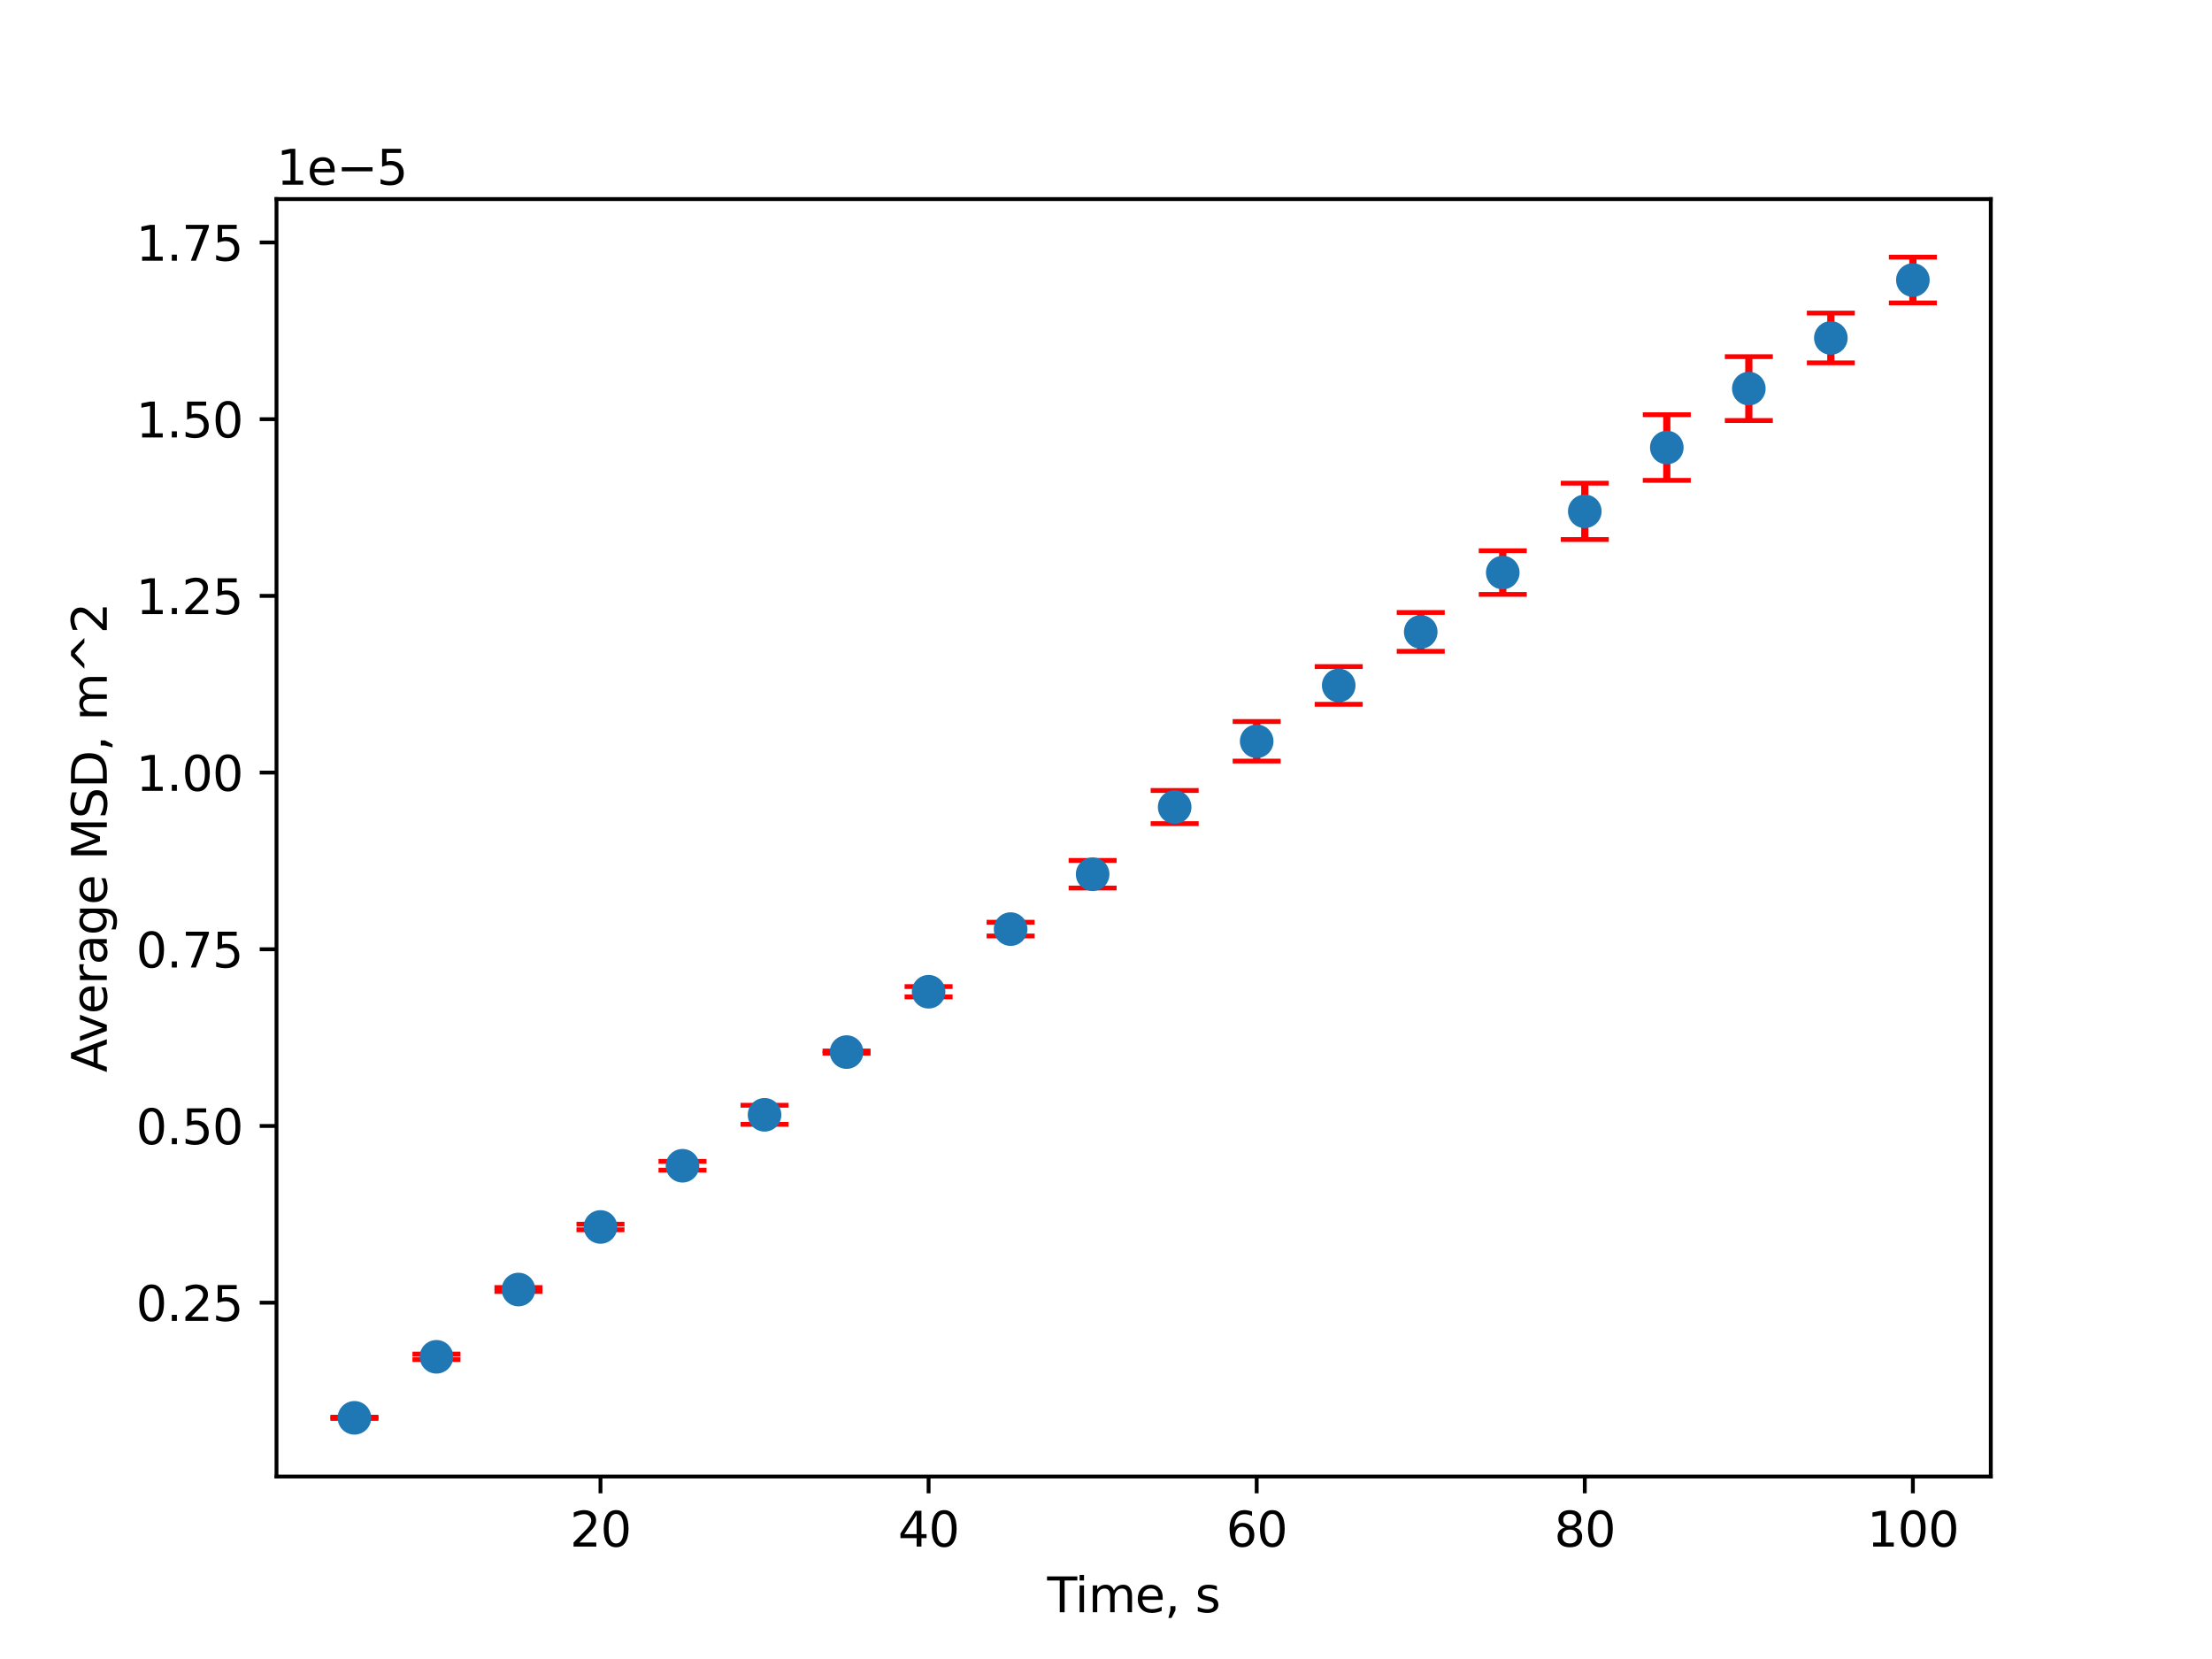 <?xml version="1.0" encoding="utf-8" standalone="no"?>
<!DOCTYPE svg PUBLIC "-//W3C//DTD SVG 1.1//EN"
  "http://www.w3.org/Graphics/SVG/1.1/DTD/svg11.dtd">
<svg xmlns:xlink="http://www.w3.org/1999/xlink" width="460.8pt" height="345.6pt" viewBox="0 0 460.8 345.6" xmlns="http://www.w3.org/2000/svg" version="1.1">
 <defs>
  <style type="text/css">*{stroke-linejoin: round; stroke-linecap: butt}</style>
 </defs>
 <g id="figure_1">
  <g id="patch_1">
   <path d="M 0 345.6 
L 460.8 345.6 
L 460.8 0 
L 0 0 
z
" style="fill: #ffffff"/>
  </g>
  <g id="axes_1">
   <g id="patch_2">
    <path d="M 57.6 307.584 
L 414.72 307.584 
L 414.72 41.472 
L 57.6 41.472 
z
" style="fill: #ffffff"/>
   </g>
   <g id="matplotlib.axis_1">
    <g id="xtick_1">
     <g id="line2d_1">
      <defs>
       <path id="m1ff000ea7a" d="M 0 0 
L 0 3.5 
" style="stroke: #000000; stroke-width: 0.8"/>
      </defs>
      <g>
       <use xlink:href="#m1ff000ea7a" x="125.094" y="307.584" style="stroke: #000000; stroke-width: 0.8"/>
      </g>
     </g>
     <g id="text_1">
      <!-- 20 -->
      <g transform="translate(118.731 322.182) scale(0.1 -0.1)">
       <defs>
        <path id="DejaVuSans-32" d="M 1228 531 
L 3431 531 
L 3431 0 
L 469 0 
L 469 531 
Q 828 903 1448 1529 
Q 2069 2156 2228 2338 
Q 2531 2678 2651 2914 
Q 2772 3150 2772 3378 
Q 2772 3750 2511 3984 
Q 2250 4219 1831 4219 
Q 1534 4219 1204 4116 
Q 875 4013 500 3803 
L 500 4441 
Q 881 4594 1212 4672 
Q 1544 4750 1819 4750 
Q 2544 4750 2975 4387 
Q 3406 4025 3406 3419 
Q 3406 3131 3298 2873 
Q 3191 2616 2906 2266 
Q 2828 2175 2409 1742 
Q 1991 1309 1228 531 
z
" transform="scale(0.016)"/>
        <path id="DejaVuSans-30" d="M 2034 4250 
Q 1547 4250 1301 3770 
Q 1056 3291 1056 2328 
Q 1056 1369 1301 889 
Q 1547 409 2034 409 
Q 2525 409 2770 889 
Q 3016 1369 3016 2328 
Q 3016 3291 2770 3770 
Q 2525 4250 2034 4250 
z
M 2034 4750 
Q 2819 4750 3233 4129 
Q 3647 3509 3647 2328 
Q 3647 1150 3233 529 
Q 2819 -91 2034 -91 
Q 1250 -91 836 529 
Q 422 1150 422 2328 
Q 422 3509 836 4129 
Q 1250 4750 2034 4750 
z
" transform="scale(0.016)"/>
       </defs>
       <use xlink:href="#DejaVuSans-32"/>
       <use xlink:href="#DejaVuSans-30" x="63.623"/>
      </g>
     </g>
    </g>
    <g id="xtick_2">
     <g id="line2d_2">
      <g>
       <use xlink:href="#m1ff000ea7a" x="193.442" y="307.584" style="stroke: #000000; stroke-width: 0.8"/>
      </g>
     </g>
     <g id="text_2">
      <!-- 40 -->
      <g transform="translate(187.08 322.182) scale(0.1 -0.1)">
       <defs>
        <path id="DejaVuSans-34" d="M 2419 4116 
L 825 1625 
L 2419 1625 
L 2419 4116 
z
M 2253 4666 
L 3047 4666 
L 3047 1625 
L 3713 1625 
L 3713 1100 
L 3047 1100 
L 3047 0 
L 2419 0 
L 2419 1100 
L 313 1100 
L 313 1709 
L 2253 4666 
z
" transform="scale(0.016)"/>
       </defs>
       <use xlink:href="#DejaVuSans-34"/>
       <use xlink:href="#DejaVuSans-30" x="63.623"/>
      </g>
     </g>
    </g>
    <g id="xtick_3">
     <g id="line2d_3">
      <g>
       <use xlink:href="#m1ff000ea7a" x="261.791" y="307.584" style="stroke: #000000; stroke-width: 0.8"/>
      </g>
     </g>
     <g id="text_3">
      <!-- 60 -->
      <g transform="translate(255.428 322.182) scale(0.1 -0.1)">
       <defs>
        <path id="DejaVuSans-36" d="M 2113 2584 
Q 1688 2584 1439 2293 
Q 1191 2003 1191 1497 
Q 1191 994 1439 701 
Q 1688 409 2113 409 
Q 2538 409 2786 701 
Q 3034 994 3034 1497 
Q 3034 2003 2786 2293 
Q 2538 2584 2113 2584 
z
M 3366 4563 
L 3366 3988 
Q 3128 4100 2886 4159 
Q 2644 4219 2406 4219 
Q 1781 4219 1451 3797 
Q 1122 3375 1075 2522 
Q 1259 2794 1537 2939 
Q 1816 3084 2150 3084 
Q 2853 3084 3261 2657 
Q 3669 2231 3669 1497 
Q 3669 778 3244 343 
Q 2819 -91 2113 -91 
Q 1303 -91 875 529 
Q 447 1150 447 2328 
Q 447 3434 972 4092 
Q 1497 4750 2381 4750 
Q 2619 4750 2861 4703 
Q 3103 4656 3366 4563 
z
" transform="scale(0.016)"/>
       </defs>
       <use xlink:href="#DejaVuSans-36"/>
       <use xlink:href="#DejaVuSans-30" x="63.623"/>
      </g>
     </g>
    </g>
    <g id="xtick_4">
     <g id="line2d_4">
      <g>
       <use xlink:href="#m1ff000ea7a" x="330.139" y="307.584" style="stroke: #000000; stroke-width: 0.8"/>
      </g>
     </g>
     <g id="text_4">
      <!-- 80 -->
      <g transform="translate(323.776 322.182) scale(0.1 -0.1)">
       <defs>
        <path id="DejaVuSans-38" d="M 2034 2216 
Q 1584 2216 1326 1975 
Q 1069 1734 1069 1313 
Q 1069 891 1326 650 
Q 1584 409 2034 409 
Q 2484 409 2743 651 
Q 3003 894 3003 1313 
Q 3003 1734 2745 1975 
Q 2488 2216 2034 2216 
z
M 1403 2484 
Q 997 2584 770 2862 
Q 544 3141 544 3541 
Q 544 4100 942 4425 
Q 1341 4750 2034 4750 
Q 2731 4750 3128 4425 
Q 3525 4100 3525 3541 
Q 3525 3141 3298 2862 
Q 3072 2584 2669 2484 
Q 3125 2378 3379 2068 
Q 3634 1759 3634 1313 
Q 3634 634 3220 271 
Q 2806 -91 2034 -91 
Q 1263 -91 848 271 
Q 434 634 434 1313 
Q 434 1759 690 2068 
Q 947 2378 1403 2484 
z
M 1172 3481 
Q 1172 3119 1398 2916 
Q 1625 2713 2034 2713 
Q 2441 2713 2670 2916 
Q 2900 3119 2900 3481 
Q 2900 3844 2670 4047 
Q 2441 4250 2034 4250 
Q 1625 4250 1398 4047 
Q 1172 3844 1172 3481 
z
" transform="scale(0.016)"/>
       </defs>
       <use xlink:href="#DejaVuSans-38"/>
       <use xlink:href="#DejaVuSans-30" x="63.623"/>
      </g>
     </g>
    </g>
    <g id="xtick_5">
     <g id="line2d_5">
      <g>
       <use xlink:href="#m1ff000ea7a" x="398.487" y="307.584" style="stroke: #000000; stroke-width: 0.8"/>
      </g>
     </g>
     <g id="text_5">
      <!-- 100 -->
      <g transform="translate(388.944 322.182) scale(0.1 -0.1)">
       <defs>
        <path id="DejaVuSans-31" d="M 794 531 
L 1825 531 
L 1825 4091 
L 703 3866 
L 703 4441 
L 1819 4666 
L 2450 4666 
L 2450 531 
L 3481 531 
L 3481 0 
L 794 0 
L 794 531 
z
" transform="scale(0.016)"/>
       </defs>
       <use xlink:href="#DejaVuSans-31"/>
       <use xlink:href="#DejaVuSans-30" x="63.623"/>
       <use xlink:href="#DejaVuSans-30" x="127.246"/>
      </g>
     </g>
    </g>
    <g id="text_6">
     <!-- Time, s -->
     <g transform="translate(218.144 335.861) scale(0.1 -0.1)">
      <defs>
       <path id="DejaVuSans-54" d="M -19 4666 
L 3928 4666 
L 3928 4134 
L 2272 4134 
L 2272 0 
L 1638 0 
L 1638 4134 
L -19 4134 
L -19 4666 
z
" transform="scale(0.016)"/>
       <path id="DejaVuSans-69" d="M 603 3500 
L 1178 3500 
L 1178 0 
L 603 0 
L 603 3500 
z
M 603 4863 
L 1178 4863 
L 1178 4134 
L 603 4134 
L 603 4863 
z
" transform="scale(0.016)"/>
       <path id="DejaVuSans-6d" d="M 3328 2828 
Q 3544 3216 3844 3400 
Q 4144 3584 4550 3584 
Q 5097 3584 5394 3201 
Q 5691 2819 5691 2113 
L 5691 0 
L 5113 0 
L 5113 2094 
Q 5113 2597 4934 2840 
Q 4756 3084 4391 3084 
Q 3944 3084 3684 2787 
Q 3425 2491 3425 1978 
L 3425 0 
L 2847 0 
L 2847 2094 
Q 2847 2600 2669 2842 
Q 2491 3084 2119 3084 
Q 1678 3084 1418 2786 
Q 1159 2488 1159 1978 
L 1159 0 
L 581 0 
L 581 3500 
L 1159 3500 
L 1159 2956 
Q 1356 3278 1631 3431 
Q 1906 3584 2284 3584 
Q 2666 3584 2933 3390 
Q 3200 3197 3328 2828 
z
" transform="scale(0.016)"/>
       <path id="DejaVuSans-65" d="M 3597 1894 
L 3597 1613 
L 953 1613 
Q 991 1019 1311 708 
Q 1631 397 2203 397 
Q 2534 397 2845 478 
Q 3156 559 3463 722 
L 3463 178 
Q 3153 47 2828 -22 
Q 2503 -91 2169 -91 
Q 1331 -91 842 396 
Q 353 884 353 1716 
Q 353 2575 817 3079 
Q 1281 3584 2069 3584 
Q 2775 3584 3186 3129 
Q 3597 2675 3597 1894 
z
M 3022 2063 
Q 3016 2534 2758 2815 
Q 2500 3097 2075 3097 
Q 1594 3097 1305 2825 
Q 1016 2553 972 2059 
L 3022 2063 
z
" transform="scale(0.016)"/>
       <path id="DejaVuSans-2c" d="M 750 794 
L 1409 794 
L 1409 256 
L 897 -744 
L 494 -744 
L 750 256 
L 750 794 
z
" transform="scale(0.016)"/>
       <path id="DejaVuSans-20" transform="scale(0.016)"/>
       <path id="DejaVuSans-73" d="M 2834 3397 
L 2834 2853 
Q 2591 2978 2328 3040 
Q 2066 3103 1784 3103 
Q 1356 3103 1142 2972 
Q 928 2841 928 2578 
Q 928 2378 1081 2264 
Q 1234 2150 1697 2047 
L 1894 2003 
Q 2506 1872 2764 1633 
Q 3022 1394 3022 966 
Q 3022 478 2636 193 
Q 2250 -91 1575 -91 
Q 1294 -91 989 -36 
Q 684 19 347 128 
L 347 722 
Q 666 556 975 473 
Q 1284 391 1588 391 
Q 1994 391 2212 530 
Q 2431 669 2431 922 
Q 2431 1156 2273 1281 
Q 2116 1406 1581 1522 
L 1381 1569 
Q 847 1681 609 1914 
Q 372 2147 372 2553 
Q 372 3047 722 3315 
Q 1072 3584 1716 3584 
Q 2034 3584 2315 3537 
Q 2597 3491 2834 3397 
z
" transform="scale(0.016)"/>
      </defs>
      <use xlink:href="#DejaVuSans-54"/>
      <use xlink:href="#DejaVuSans-69" x="57.959"/>
      <use xlink:href="#DejaVuSans-6d" x="85.742"/>
      <use xlink:href="#DejaVuSans-65" x="183.154"/>
      <use xlink:href="#DejaVuSans-2c" x="244.678"/>
      <use xlink:href="#DejaVuSans-20" x="276.465"/>
      <use xlink:href="#DejaVuSans-73" x="308.252"/>
     </g>
    </g>
   </g>
   <g id="matplotlib.axis_2">
    <g id="ytick_1">
     <g id="line2d_6">
      <defs>
       <path id="m0172ef1afd" d="M 0 0 
L -3.5 0 
" style="stroke: #000000; stroke-width: 0.8"/>
      </defs>
      <g>
       <use xlink:href="#m0172ef1afd" x="57.6" y="271.37" style="stroke: #000000; stroke-width: 0.8"/>
      </g>
     </g>
     <g id="text_7">
      <!-- 0.25 -->
      <g transform="translate(28.334 275.169) scale(0.1 -0.1)">
       <defs>
        <path id="DejaVuSans-2e" d="M 684 794 
L 1344 794 
L 1344 0 
L 684 0 
L 684 794 
z
" transform="scale(0.016)"/>
        <path id="DejaVuSans-35" d="M 691 4666 
L 3169 4666 
L 3169 4134 
L 1269 4134 
L 1269 2991 
Q 1406 3038 1543 3061 
Q 1681 3084 1819 3084 
Q 2600 3084 3056 2656 
Q 3513 2228 3513 1497 
Q 3513 744 3044 326 
Q 2575 -91 1722 -91 
Q 1428 -91 1123 -41 
Q 819 9 494 109 
L 494 744 
Q 775 591 1075 516 
Q 1375 441 1709 441 
Q 2250 441 2565 725 
Q 2881 1009 2881 1497 
Q 2881 1984 2565 2268 
Q 2250 2553 1709 2553 
Q 1456 2553 1204 2497 
Q 953 2441 691 2322 
L 691 4666 
z
" transform="scale(0.016)"/>
       </defs>
       <use xlink:href="#DejaVuSans-30"/>
       <use xlink:href="#DejaVuSans-2e" x="63.623"/>
       <use xlink:href="#DejaVuSans-32" x="95.41"/>
       <use xlink:href="#DejaVuSans-35" x="159.033"/>
      </g>
     </g>
    </g>
    <g id="ytick_2">
     <g id="line2d_7">
      <g>
       <use xlink:href="#m0172ef1afd" x="57.6" y="234.56" style="stroke: #000000; stroke-width: 0.8"/>
      </g>
     </g>
     <g id="text_8">
      <!-- 0.50 -->
      <g transform="translate(28.334 238.359) scale(0.1 -0.1)">
       <use xlink:href="#DejaVuSans-30"/>
       <use xlink:href="#DejaVuSans-2e" x="63.623"/>
       <use xlink:href="#DejaVuSans-35" x="95.41"/>
       <use xlink:href="#DejaVuSans-30" x="159.033"/>
      </g>
     </g>
    </g>
    <g id="ytick_3">
     <g id="line2d_8">
      <g>
       <use xlink:href="#m0172ef1afd" x="57.6" y="197.751" style="stroke: #000000; stroke-width: 0.8"/>
      </g>
     </g>
     <g id="text_9">
      <!-- 0.75 -->
      <g transform="translate(28.334 201.55) scale(0.1 -0.1)">
       <defs>
        <path id="DejaVuSans-37" d="M 525 4666 
L 3525 4666 
L 3525 4397 
L 1831 0 
L 1172 0 
L 2766 4134 
L 525 4134 
L 525 4666 
z
" transform="scale(0.016)"/>
       </defs>
       <use xlink:href="#DejaVuSans-30"/>
       <use xlink:href="#DejaVuSans-2e" x="63.623"/>
       <use xlink:href="#DejaVuSans-37" x="95.41"/>
       <use xlink:href="#DejaVuSans-35" x="159.033"/>
      </g>
     </g>
    </g>
    <g id="ytick_4">
     <g id="line2d_9">
      <g>
       <use xlink:href="#m0172ef1afd" x="57.6" y="160.942" style="stroke: #000000; stroke-width: 0.8"/>
      </g>
     </g>
     <g id="text_10">
      <!-- 1.00 -->
      <g transform="translate(28.334 164.741) scale(0.1 -0.1)">
       <use xlink:href="#DejaVuSans-31"/>
       <use xlink:href="#DejaVuSans-2e" x="63.623"/>
       <use xlink:href="#DejaVuSans-30" x="95.41"/>
       <use xlink:href="#DejaVuSans-30" x="159.033"/>
      </g>
     </g>
    </g>
    <g id="ytick_5">
     <g id="line2d_10">
      <g>
       <use xlink:href="#m0172ef1afd" x="57.6" y="124.133" style="stroke: #000000; stroke-width: 0.8"/>
      </g>
     </g>
     <g id="text_11">
      <!-- 1.25 -->
      <g transform="translate(28.334 127.932) scale(0.1 -0.1)">
       <use xlink:href="#DejaVuSans-31"/>
       <use xlink:href="#DejaVuSans-2e" x="63.623"/>
       <use xlink:href="#DejaVuSans-32" x="95.41"/>
       <use xlink:href="#DejaVuSans-35" x="159.033"/>
      </g>
     </g>
    </g>
    <g id="ytick_6">
     <g id="line2d_11">
      <g>
       <use xlink:href="#m0172ef1afd" x="57.6" y="87.323" style="stroke: #000000; stroke-width: 0.8"/>
      </g>
     </g>
     <g id="text_12">
      <!-- 1.50 -->
      <g transform="translate(28.334 91.122) scale(0.1 -0.1)">
       <use xlink:href="#DejaVuSans-31"/>
       <use xlink:href="#DejaVuSans-2e" x="63.623"/>
       <use xlink:href="#DejaVuSans-35" x="95.41"/>
       <use xlink:href="#DejaVuSans-30" x="159.033"/>
      </g>
     </g>
    </g>
    <g id="ytick_7">
     <g id="line2d_12">
      <g>
       <use xlink:href="#m0172ef1afd" x="57.6" y="50.514" style="stroke: #000000; stroke-width: 0.8"/>
      </g>
     </g>
     <g id="text_13">
      <!-- 1.75 -->
      <g transform="translate(28.334 54.313) scale(0.1 -0.1)">
       <use xlink:href="#DejaVuSans-31"/>
       <use xlink:href="#DejaVuSans-2e" x="63.623"/>
       <use xlink:href="#DejaVuSans-37" x="95.41"/>
       <use xlink:href="#DejaVuSans-35" x="159.033"/>
      </g>
     </g>
    </g>
    <g id="text_14">
     <!-- Average MSD, m^2 -->
     <g transform="translate(22.255 223.408) rotate(-90) scale(0.1 -0.1)">
      <defs>
       <path id="DejaVuSans-41" d="M 2188 4044 
L 1331 1722 
L 3047 1722 
L 2188 4044 
z
M 1831 4666 
L 2547 4666 
L 4325 0 
L 3669 0 
L 3244 1197 
L 1141 1197 
L 716 0 
L 50 0 
L 1831 4666 
z
" transform="scale(0.016)"/>
       <path id="DejaVuSans-76" d="M 191 3500 
L 800 3500 
L 1894 563 
L 2988 3500 
L 3597 3500 
L 2284 0 
L 1503 0 
L 191 3500 
z
" transform="scale(0.016)"/>
       <path id="DejaVuSans-72" d="M 2631 2963 
Q 2534 3019 2420 3045 
Q 2306 3072 2169 3072 
Q 1681 3072 1420 2755 
Q 1159 2438 1159 1844 
L 1159 0 
L 581 0 
L 581 3500 
L 1159 3500 
L 1159 2956 
Q 1341 3275 1631 3429 
Q 1922 3584 2338 3584 
Q 2397 3584 2469 3576 
Q 2541 3569 2628 3553 
L 2631 2963 
z
" transform="scale(0.016)"/>
       <path id="DejaVuSans-61" d="M 2194 1759 
Q 1497 1759 1228 1600 
Q 959 1441 959 1056 
Q 959 750 1161 570 
Q 1363 391 1709 391 
Q 2188 391 2477 730 
Q 2766 1069 2766 1631 
L 2766 1759 
L 2194 1759 
z
M 3341 1997 
L 3341 0 
L 2766 0 
L 2766 531 
Q 2569 213 2275 61 
Q 1981 -91 1556 -91 
Q 1019 -91 701 211 
Q 384 513 384 1019 
Q 384 1609 779 1909 
Q 1175 2209 1959 2209 
L 2766 2209 
L 2766 2266 
Q 2766 2663 2505 2880 
Q 2244 3097 1772 3097 
Q 1472 3097 1187 3025 
Q 903 2953 641 2809 
L 641 3341 
Q 956 3463 1253 3523 
Q 1550 3584 1831 3584 
Q 2591 3584 2966 3190 
Q 3341 2797 3341 1997 
z
" transform="scale(0.016)"/>
       <path id="DejaVuSans-67" d="M 2906 1791 
Q 2906 2416 2648 2759 
Q 2391 3103 1925 3103 
Q 1463 3103 1205 2759 
Q 947 2416 947 1791 
Q 947 1169 1205 825 
Q 1463 481 1925 481 
Q 2391 481 2648 825 
Q 2906 1169 2906 1791 
z
M 3481 434 
Q 3481 -459 3084 -895 
Q 2688 -1331 1869 -1331 
Q 1566 -1331 1297 -1286 
Q 1028 -1241 775 -1147 
L 775 -588 
Q 1028 -725 1275 -790 
Q 1522 -856 1778 -856 
Q 2344 -856 2625 -561 
Q 2906 -266 2906 331 
L 2906 616 
Q 2728 306 2450 153 
Q 2172 0 1784 0 
Q 1141 0 747 490 
Q 353 981 353 1791 
Q 353 2603 747 3093 
Q 1141 3584 1784 3584 
Q 2172 3584 2450 3431 
Q 2728 3278 2906 2969 
L 2906 3500 
L 3481 3500 
L 3481 434 
z
" transform="scale(0.016)"/>
       <path id="DejaVuSans-4d" d="M 628 4666 
L 1569 4666 
L 2759 1491 
L 3956 4666 
L 4897 4666 
L 4897 0 
L 4281 0 
L 4281 4097 
L 3078 897 
L 2444 897 
L 1241 4097 
L 1241 0 
L 628 0 
L 628 4666 
z
" transform="scale(0.016)"/>
       <path id="DejaVuSans-53" d="M 3425 4513 
L 3425 3897 
Q 3066 4069 2747 4153 
Q 2428 4238 2131 4238 
Q 1616 4238 1336 4038 
Q 1056 3838 1056 3469 
Q 1056 3159 1242 3001 
Q 1428 2844 1947 2747 
L 2328 2669 
Q 3034 2534 3370 2195 
Q 3706 1856 3706 1288 
Q 3706 609 3251 259 
Q 2797 -91 1919 -91 
Q 1588 -91 1214 -16 
Q 841 59 441 206 
L 441 856 
Q 825 641 1194 531 
Q 1563 422 1919 422 
Q 2459 422 2753 634 
Q 3047 847 3047 1241 
Q 3047 1584 2836 1778 
Q 2625 1972 2144 2069 
L 1759 2144 
Q 1053 2284 737 2584 
Q 422 2884 422 3419 
Q 422 4038 858 4394 
Q 1294 4750 2059 4750 
Q 2388 4750 2728 4690 
Q 3069 4631 3425 4513 
z
" transform="scale(0.016)"/>
       <path id="DejaVuSans-44" d="M 1259 4147 
L 1259 519 
L 2022 519 
Q 2988 519 3436 956 
Q 3884 1394 3884 2338 
Q 3884 3275 3436 3711 
Q 2988 4147 2022 4147 
L 1259 4147 
z
M 628 4666 
L 1925 4666 
Q 3281 4666 3915 4102 
Q 4550 3538 4550 2338 
Q 4550 1131 3912 565 
Q 3275 0 1925 0 
L 628 0 
L 628 4666 
z
" transform="scale(0.016)"/>
       <path id="DejaVuSans-5e" d="M 2988 4666 
L 4684 2925 
L 4056 2925 
L 2681 4159 
L 1306 2925 
L 678 2925 
L 2375 4666 
L 2988 4666 
z
" transform="scale(0.016)"/>
      </defs>
      <use xlink:href="#DejaVuSans-41"/>
      <use xlink:href="#DejaVuSans-76" x="62.533"/>
      <use xlink:href="#DejaVuSans-65" x="121.713"/>
      <use xlink:href="#DejaVuSans-72" x="183.236"/>
      <use xlink:href="#DejaVuSans-61" x="224.35"/>
      <use xlink:href="#DejaVuSans-67" x="285.629"/>
      <use xlink:href="#DejaVuSans-65" x="349.105"/>
      <use xlink:href="#DejaVuSans-20" x="410.629"/>
      <use xlink:href="#DejaVuSans-4d" x="442.416"/>
      <use xlink:href="#DejaVuSans-53" x="528.695"/>
      <use xlink:href="#DejaVuSans-44" x="592.172"/>
      <use xlink:href="#DejaVuSans-2c" x="669.174"/>
      <use xlink:href="#DejaVuSans-20" x="700.961"/>
      <use xlink:href="#DejaVuSans-6d" x="732.748"/>
      <use xlink:href="#DejaVuSans-5e" x="830.16"/>
      <use xlink:href="#DejaVuSans-32" x="913.949"/>
     </g>
    </g>
    <g id="text_15">
     <!-- 1e−5 -->
     <g transform="translate(57.6 38.472) scale(0.1 -0.1)">
      <defs>
       <path id="DejaVuSans-2212" d="M 678 2272 
L 4684 2272 
L 4684 1741 
L 678 1741 
L 678 2272 
z
" transform="scale(0.016)"/>
      </defs>
      <use xlink:href="#DejaVuSans-31"/>
      <use xlink:href="#DejaVuSans-65" x="63.623"/>
      <use xlink:href="#DejaVuSans-2212" x="125.146"/>
      <use xlink:href="#DejaVuSans-35" x="208.936"/>
     </g>
    </g>
   </g>
   <g id="LineCollection_1">
    <path d="M 73.833 295.488 
L 73.833 295.23 
" clip-path="url(#p95203b2419)" style="fill: none; stroke: #ff0000; stroke-width: 1.5"/>
    <path d="M 90.92 283.219 
L 90.92 282.074 
" clip-path="url(#p95203b2419)" style="fill: none; stroke: #ff0000; stroke-width: 1.5"/>
    <path d="M 108.007 269.042 
L 108.007 268.223 
" clip-path="url(#p95203b2419)" style="fill: none; stroke: #ff0000; stroke-width: 1.5"/>
    <path d="M 125.094 256.184 
L 125.094 255.015 
" clip-path="url(#p95203b2419)" style="fill: none; stroke: #ff0000; stroke-width: 1.5"/>
    <path d="M 142.181 243.764 
L 142.181 241.933 
" clip-path="url(#p95203b2419)" style="fill: none; stroke: #ff0000; stroke-width: 1.5"/>
    <path d="M 159.268 234.215 
L 159.268 230.25 
" clip-path="url(#p95203b2419)" style="fill: none; stroke: #ff0000; stroke-width: 1.5"/>
    <path d="M 176.355 219.396 
L 176.355 218.939 
" clip-path="url(#p95203b2419)" style="fill: none; stroke: #ff0000; stroke-width: 1.5"/>
    <path d="M 193.442 207.671 
L 193.442 205.522 
" clip-path="url(#p95203b2419)" style="fill: none; stroke: #ff0000; stroke-width: 1.5"/>
    <path d="M 210.529 194.976 
L 210.529 192.122 
" clip-path="url(#p95203b2419)" style="fill: none; stroke: #ff0000; stroke-width: 1.5"/>
    <path d="M 227.616 184.988 
L 227.616 179.246 
" clip-path="url(#p95203b2419)" style="fill: none; stroke: #ff0000; stroke-width: 1.5"/>
    <path d="M 244.704 171.579 
L 244.704 164.673 
" clip-path="url(#p95203b2419)" style="fill: none; stroke: #ff0000; stroke-width: 1.5"/>
    <path d="M 261.791 158.543 
L 261.791 150.307 
" clip-path="url(#p95203b2419)" style="fill: none; stroke: #ff0000; stroke-width: 1.5"/>
    <path d="M 278.878 146.717 
L 278.878 138.864 
" clip-path="url(#p95203b2419)" style="fill: none; stroke: #ff0000; stroke-width: 1.5"/>
    <path d="M 295.965 135.68 
L 295.965 127.592 
" clip-path="url(#p95203b2419)" style="fill: none; stroke: #ff0000; stroke-width: 1.5"/>
    <path d="M 313.052 123.822 
L 313.052 114.727 
" clip-path="url(#p95203b2419)" style="fill: none; stroke: #ff0000; stroke-width: 1.5"/>
    <path d="M 330.139 112.393 
L 330.139 100.653 
" clip-path="url(#p95203b2419)" style="fill: none; stroke: #ff0000; stroke-width: 1.5"/>
    <path d="M 347.226 100.068 
L 347.226 86.387 
" clip-path="url(#p95203b2419)" style="fill: none; stroke: #ff0000; stroke-width: 1.5"/>
    <path d="M 364.313 87.601 
L 364.313 74.3 
" clip-path="url(#p95203b2419)" style="fill: none; stroke: #ff0000; stroke-width: 1.5"/>
    <path d="M 381.4 75.589 
L 381.4 65.218 
" clip-path="url(#p95203b2419)" style="fill: none; stroke: #ff0000; stroke-width: 1.5"/>
    <path d="M 398.487 63.108 
L 398.487 53.568 
" clip-path="url(#p95203b2419)" style="fill: none; stroke: #ff0000; stroke-width: 1.5"/>
   </g>
   <g id="line2d_13">
    <defs>
     <path id="m6fb6d46320" d="M 5 0 
L -5 -0 
" style="stroke: #ff0000"/>
    </defs>
    <g clip-path="url(#p95203b2419)">
     <use xlink:href="#m6fb6d46320" x="73.833" y="295.488" style="fill: #ff0000; stroke: #ff0000"/>
     <use xlink:href="#m6fb6d46320" x="90.92" y="283.219" style="fill: #ff0000; stroke: #ff0000"/>
     <use xlink:href="#m6fb6d46320" x="108.007" y="269.042" style="fill: #ff0000; stroke: #ff0000"/>
     <use xlink:href="#m6fb6d46320" x="125.094" y="256.184" style="fill: #ff0000; stroke: #ff0000"/>
     <use xlink:href="#m6fb6d46320" x="142.181" y="243.764" style="fill: #ff0000; stroke: #ff0000"/>
     <use xlink:href="#m6fb6d46320" x="159.268" y="234.215" style="fill: #ff0000; stroke: #ff0000"/>
     <use xlink:href="#m6fb6d46320" x="176.355" y="219.396" style="fill: #ff0000; stroke: #ff0000"/>
     <use xlink:href="#m6fb6d46320" x="193.442" y="207.671" style="fill: #ff0000; stroke: #ff0000"/>
     <use xlink:href="#m6fb6d46320" x="210.529" y="194.976" style="fill: #ff0000; stroke: #ff0000"/>
     <use xlink:href="#m6fb6d46320" x="227.616" y="184.988" style="fill: #ff0000; stroke: #ff0000"/>
     <use xlink:href="#m6fb6d46320" x="244.704" y="171.579" style="fill: #ff0000; stroke: #ff0000"/>
     <use xlink:href="#m6fb6d46320" x="261.791" y="158.543" style="fill: #ff0000; stroke: #ff0000"/>
     <use xlink:href="#m6fb6d46320" x="278.878" y="146.717" style="fill: #ff0000; stroke: #ff0000"/>
     <use xlink:href="#m6fb6d46320" x="295.965" y="135.68" style="fill: #ff0000; stroke: #ff0000"/>
     <use xlink:href="#m6fb6d46320" x="313.052" y="123.822" style="fill: #ff0000; stroke: #ff0000"/>
     <use xlink:href="#m6fb6d46320" x="330.139" y="112.393" style="fill: #ff0000; stroke: #ff0000"/>
     <use xlink:href="#m6fb6d46320" x="347.226" y="100.068" style="fill: #ff0000; stroke: #ff0000"/>
     <use xlink:href="#m6fb6d46320" x="364.313" y="87.601" style="fill: #ff0000; stroke: #ff0000"/>
     <use xlink:href="#m6fb6d46320" x="381.4" y="75.589" style="fill: #ff0000; stroke: #ff0000"/>
     <use xlink:href="#m6fb6d46320" x="398.487" y="63.108" style="fill: #ff0000; stroke: #ff0000"/>
    </g>
   </g>
   <g id="line2d_14">
    <g clip-path="url(#p95203b2419)">
     <use xlink:href="#m6fb6d46320" x="73.833" y="295.23" style="fill: #ff0000; stroke: #ff0000"/>
     <use xlink:href="#m6fb6d46320" x="90.92" y="282.074" style="fill: #ff0000; stroke: #ff0000"/>
     <use xlink:href="#m6fb6d46320" x="108.007" y="268.223" style="fill: #ff0000; stroke: #ff0000"/>
     <use xlink:href="#m6fb6d46320" x="125.094" y="255.015" style="fill: #ff0000; stroke: #ff0000"/>
     <use xlink:href="#m6fb6d46320" x="142.181" y="241.933" style="fill: #ff0000; stroke: #ff0000"/>
     <use xlink:href="#m6fb6d46320" x="159.268" y="230.25" style="fill: #ff0000; stroke: #ff0000"/>
     <use xlink:href="#m6fb6d46320" x="176.355" y="218.939" style="fill: #ff0000; stroke: #ff0000"/>
     <use xlink:href="#m6fb6d46320" x="193.442" y="205.522" style="fill: #ff0000; stroke: #ff0000"/>
     <use xlink:href="#m6fb6d46320" x="210.529" y="192.122" style="fill: #ff0000; stroke: #ff0000"/>
     <use xlink:href="#m6fb6d46320" x="227.616" y="179.246" style="fill: #ff0000; stroke: #ff0000"/>
     <use xlink:href="#m6fb6d46320" x="244.704" y="164.673" style="fill: #ff0000; stroke: #ff0000"/>
     <use xlink:href="#m6fb6d46320" x="261.791" y="150.307" style="fill: #ff0000; stroke: #ff0000"/>
     <use xlink:href="#m6fb6d46320" x="278.878" y="138.864" style="fill: #ff0000; stroke: #ff0000"/>
     <use xlink:href="#m6fb6d46320" x="295.965" y="127.592" style="fill: #ff0000; stroke: #ff0000"/>
     <use xlink:href="#m6fb6d46320" x="313.052" y="114.727" style="fill: #ff0000; stroke: #ff0000"/>
     <use xlink:href="#m6fb6d46320" x="330.139" y="100.653" style="fill: #ff0000; stroke: #ff0000"/>
     <use xlink:href="#m6fb6d46320" x="347.226" y="86.387" style="fill: #ff0000; stroke: #ff0000"/>
     <use xlink:href="#m6fb6d46320" x="364.313" y="74.3" style="fill: #ff0000; stroke: #ff0000"/>
     <use xlink:href="#m6fb6d46320" x="381.4" y="65.218" style="fill: #ff0000; stroke: #ff0000"/>
     <use xlink:href="#m6fb6d46320" x="398.487" y="53.568" style="fill: #ff0000; stroke: #ff0000"/>
    </g>
   </g>
   <g id="line2d_15">
    <defs>
     <path id="m326d820b01" d="M 0 3 
C 0.796 3 1.559 2.684 2.121 2.121 
C 2.684 1.559 3 0.796 3 0 
C 3 -0.796 2.684 -1.559 2.121 -2.121 
C 1.559 -2.684 0.796 -3 0 -3 
C -0.796 -3 -1.559 -2.684 -2.121 -2.121 
C -2.684 -1.559 -3 -0.796 -3 0 
C -3 0.796 -2.684 1.559 -2.121 2.121 
C -1.559 2.684 -0.796 3 0 3 
z
" style="stroke: #1f77b4"/>
    </defs>
    <g clip-path="url(#p95203b2419)">
     <use xlink:href="#m326d820b01" x="73.833" y="295.359" style="fill: #1f77b4; stroke: #1f77b4"/>
     <use xlink:href="#m326d820b01" x="90.92" y="282.647" style="fill: #1f77b4; stroke: #1f77b4"/>
     <use xlink:href="#m326d820b01" x="108.007" y="268.632" style="fill: #1f77b4; stroke: #1f77b4"/>
     <use xlink:href="#m326d820b01" x="125.094" y="255.599" style="fill: #1f77b4; stroke: #1f77b4"/>
     <use xlink:href="#m326d820b01" x="142.181" y="242.848" style="fill: #1f77b4; stroke: #1f77b4"/>
     <use xlink:href="#m326d820b01" x="159.268" y="232.233" style="fill: #1f77b4; stroke: #1f77b4"/>
     <use xlink:href="#m326d820b01" x="176.355" y="219.168" style="fill: #1f77b4; stroke: #1f77b4"/>
     <use xlink:href="#m326d820b01" x="193.442" y="206.596" style="fill: #1f77b4; stroke: #1f77b4"/>
     <use xlink:href="#m326d820b01" x="210.529" y="193.549" style="fill: #1f77b4; stroke: #1f77b4"/>
     <use xlink:href="#m326d820b01" x="227.616" y="182.117" style="fill: #1f77b4; stroke: #1f77b4"/>
     <use xlink:href="#m326d820b01" x="244.704" y="168.126" style="fill: #1f77b4; stroke: #1f77b4"/>
     <use xlink:href="#m326d820b01" x="261.791" y="154.425" style="fill: #1f77b4; stroke: #1f77b4"/>
     <use xlink:href="#m326d820b01" x="278.878" y="142.791" style="fill: #1f77b4; stroke: #1f77b4"/>
     <use xlink:href="#m326d820b01" x="295.965" y="131.636" style="fill: #1f77b4; stroke: #1f77b4"/>
     <use xlink:href="#m326d820b01" x="313.052" y="119.275" style="fill: #1f77b4; stroke: #1f77b4"/>
     <use xlink:href="#m326d820b01" x="330.139" y="106.523" style="fill: #1f77b4; stroke: #1f77b4"/>
     <use xlink:href="#m326d820b01" x="347.226" y="93.227" style="fill: #1f77b4; stroke: #1f77b4"/>
     <use xlink:href="#m326d820b01" x="364.313" y="80.951" style="fill: #1f77b4; stroke: #1f77b4"/>
     <use xlink:href="#m326d820b01" x="381.4" y="70.404" style="fill: #1f77b4; stroke: #1f77b4"/>
     <use xlink:href="#m326d820b01" x="398.487" y="58.338" style="fill: #1f77b4; stroke: #1f77b4"/>
    </g>
   </g>
   <g id="patch_3">
    <path d="M 57.6 307.584 
L 57.6 41.472 
" style="fill: none; stroke: #000000; stroke-width: 0.8; stroke-linejoin: miter; stroke-linecap: square"/>
   </g>
   <g id="patch_4">
    <path d="M 414.72 307.584 
L 414.72 41.472 
" style="fill: none; stroke: #000000; stroke-width: 0.8; stroke-linejoin: miter; stroke-linecap: square"/>
   </g>
   <g id="patch_5">
    <path d="M 57.6 307.584 
L 414.72 307.584 
" style="fill: none; stroke: #000000; stroke-width: 0.8; stroke-linejoin: miter; stroke-linecap: square"/>
   </g>
   <g id="patch_6">
    <path d="M 57.6 41.472 
L 414.72 41.472 
" style="fill: none; stroke: #000000; stroke-width: 0.8; stroke-linejoin: miter; stroke-linecap: square"/>
   </g>
  </g>
 </g>
 <defs>
  <clipPath id="p95203b2419">
   <rect x="57.6" y="41.472" width="357.12" height="266.112"/>
  </clipPath>
 </defs>
</svg>
